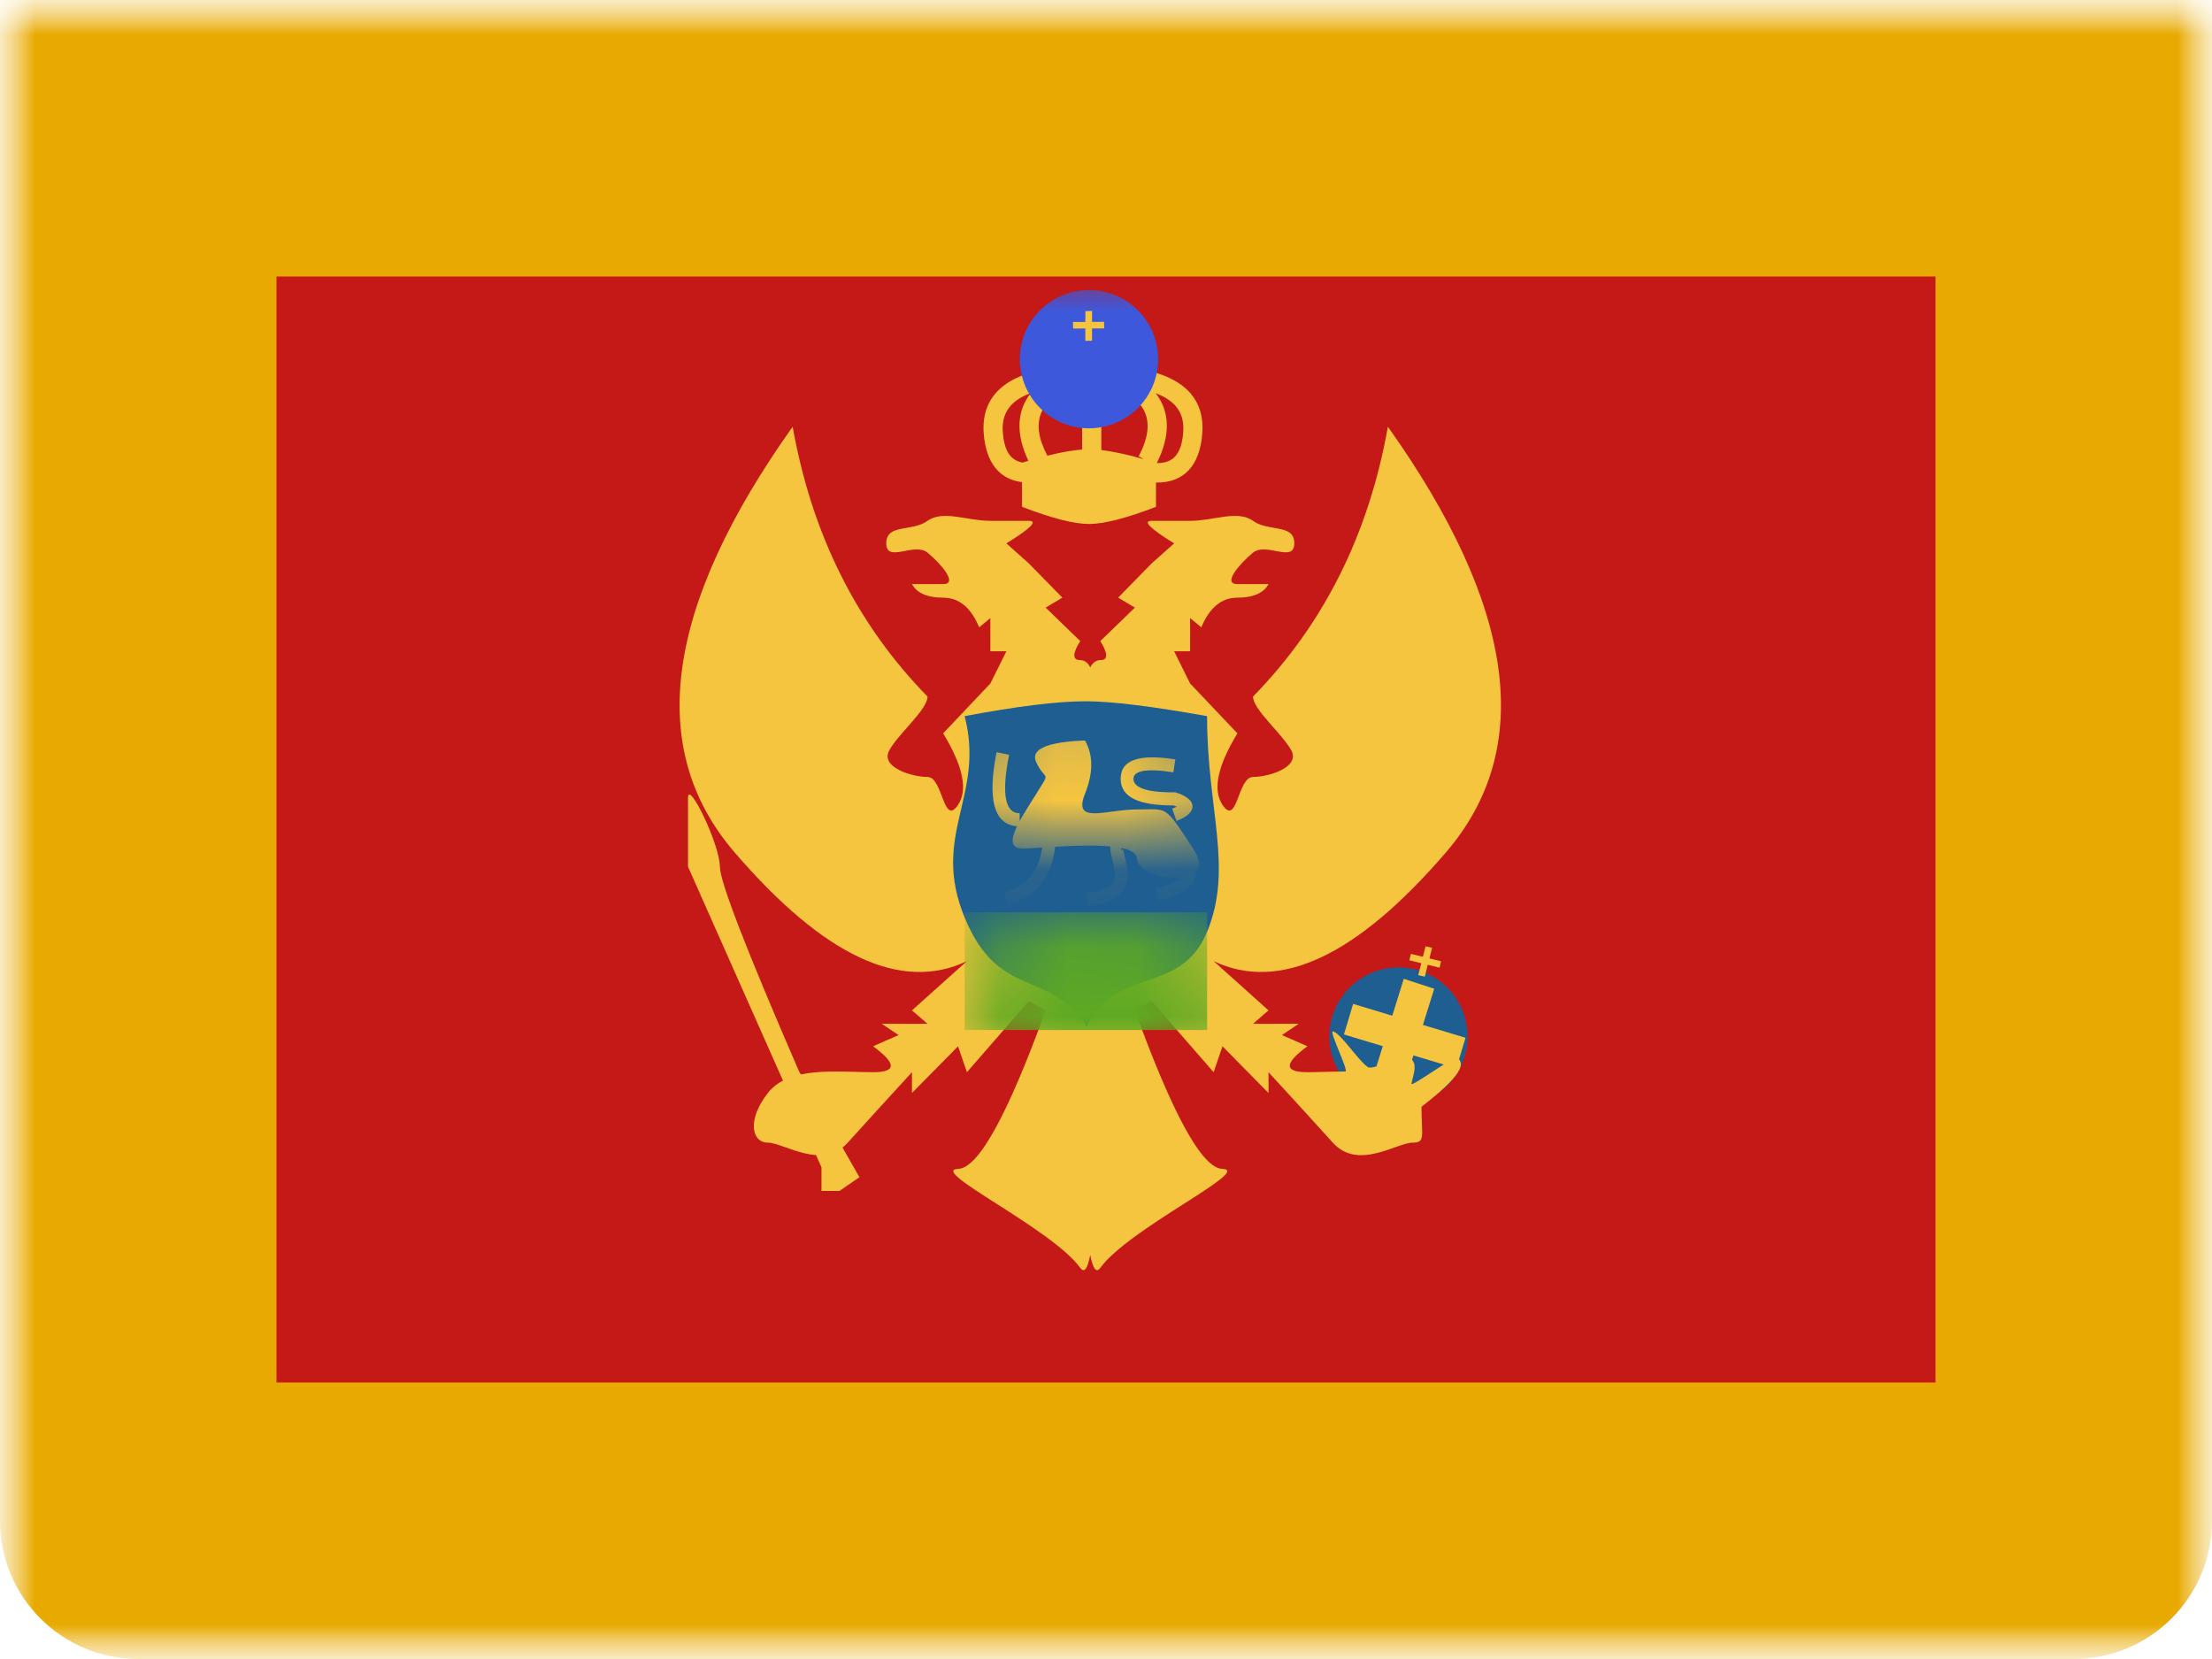 <svg xmlns="http://www.w3.org/2000/svg" xmlns:xlink="http://www.w3.org/1999/xlink" width="32" height="24" viewBox="0 0 32 24">
  <defs>
    <rect id="a" width="32" height="24"/>
    <rect id="c" width="32" height="24"/>
    <polygon id="e" points="4 4 28 4 28 20 4 20"/>
    <path id="g" d="M0.185,0.284 C0.943,0.141 1.528,0.069 1.938,0.069 C2.307,0.069 2.892,0.141 3.692,0.284 C3.692,1.644 4.075,2.476 3.692,3.405 C3.31,4.334 2.374,3.888 1.951,4.777 C1.41,3.934 0.679,4.398 0.185,3.197 C-0.31,1.996 0.485,1.443 0.185,0.284 Z"/>
  </defs>
  <g fill="none" fill-rule="evenodd">
    <mask id="b" fill="white">
      <use xlink:href="#a"/>
    </mask>
    <g mask="url(#b)">
      <mask id="d" fill="white">
        <use xlink:href="#c"/>
      </mask>
      <g mask="url(#d)">
        <path fill="#E8AA00" d="M0,0 L32,0 L32,22 C32,23.105 31.105,24 30,24 L2,24 C0.895,24 1.3527075e-16,23.105 0,22 L0,0 Z"/>
        <mask id="f" fill="white">
          <use xlink:href="#e"/>
        </mask>
        <use fill="#C51918" xlink:href="#e"/>
        <g mask="url(#f)">
          <g transform="translate(9.8 4.4)">
            <ellipse cx="10.431" cy="10.595" fill="#1E5E91" rx="1" ry="1"/>
            <path fill="#F6C540" d="M5.972,5.256 C6.006,5.186 6.055,5.15 6.118,5.15 C6.231,5.15 6.231,5.058 6.118,4.874 L6.618,4.39 L6.376,4.246 L6.86,3.751 L7.186,3.461 C6.835,3.244 6.726,3.135 6.86,3.135 C7.062,3.135 7.078,3.135 7.417,3.135 C7.757,3.135 8.102,2.974 8.327,3.135 C8.551,3.297 8.924,3.172 8.924,3.461 C8.924,3.751 8.516,3.439 8.327,3.595 C8.137,3.751 7.875,4.05 8.101,4.05 C8.251,4.05 8.402,4.05 8.551,4.05 C8.48,4.18 8.33,4.246 8.101,4.246 C7.872,4.246 7.698,4.389 7.579,4.675 L7.417,4.542 L7.417,5.022 L7.186,5.022 L7.417,5.488 L8.101,6.209 C7.813,6.682 7.741,7.027 7.885,7.243 C8.101,7.566 8.102,6.84 8.327,6.84 C8.551,6.84 9.015,6.7 8.88,6.454 C8.745,6.209 8.327,5.866 8.327,5.677 C9.351,4.63 10.001,3.329 10.278,1.773 C12.129,4.378 12.409,6.431 11.117,7.932 C9.826,9.433 8.706,9.957 7.757,9.504 L8.551,10.217 L8.327,10.411 L8.988,10.411 L8.745,10.574 L8.924,10.652 L9.114,10.736 C8.773,10.986 8.773,11.111 9.114,11.111 C9.283,11.111 9.473,11.101 9.663,11.101 C9.717,11.102 9.428,10.52 9.481,10.522 C9.58,10.526 9.851,10.946 9.988,11.037 C10.06,11.085 10.517,10.865 10.579,10.896 C10.728,10.971 10.642,11.144 10.619,11.28 C10.61,11.331 11.259,10.862 11.285,10.896 C11.339,10.965 11.482,11.057 10.764,11.611 C10.764,12.035 10.827,12.13 10.637,12.13 C10.406,12.13 9.847,12.538 9.481,12.13 C9.236,11.859 8.926,11.519 8.551,11.111 L8.551,11.412 L7.885,10.736 L7.757,11.111 L6.86,10.082 L6.618,10.217 C7.169,11.735 7.591,12.5 7.885,12.51 C8.327,12.526 6.531,13.372 6.118,13.941 C6.06,14.021 6.012,13.959 5.972,13.755 C5.933,13.959 5.884,14.021 5.827,13.941 C5.414,13.372 3.618,12.526 4.06,12.51 C4.354,12.5 4.776,11.735 5.327,10.217 L5.084,10.082 L4.188,11.111 L4.06,10.736 L3.393,11.412 L3.393,11.111 C3.018,11.519 2.709,11.859 2.464,12.13 C2.098,12.538 1.539,12.13 1.308,12.13 C1.078,12.13 1,11.808 1.308,11.412 C1.616,11.016 2.32,11.111 2.831,11.111 C3.172,11.111 3.172,10.986 2.831,10.736 L3.021,10.652 L3.2,10.574 L2.956,10.411 L3.618,10.411 L3.393,10.217 L4.188,9.504 C3.239,9.957 2.119,9.433 0.828,7.932 C-0.464,6.431 -0.184,4.378 1.667,1.773 C1.944,3.329 2.594,4.63 3.618,5.677 C3.618,5.866 3.2,6.209 3.065,6.454 C2.93,6.7 3.393,6.84 3.618,6.84 C3.843,6.84 3.844,7.566 4.06,7.243 C4.204,7.027 4.132,6.682 3.844,6.209 L4.527,5.488 L4.759,5.022 L4.527,5.022 L4.527,4.542 L4.365,4.675 C4.247,4.389 4.073,4.246 3.844,4.246 C3.615,4.246 3.464,4.18 3.393,4.05 C3.543,4.05 3.693,4.05 3.844,4.05 C4.069,4.05 3.808,3.751 3.618,3.595 C3.429,3.439 3.021,3.751 3.021,3.461 C3.021,3.172 3.393,3.297 3.618,3.135 C3.843,2.974 4.188,3.135 4.527,3.135 C4.867,3.135 4.883,3.135 5.084,3.135 C5.218,3.135 5.11,3.244 4.759,3.461 L5.084,3.751 L5.569,4.246 L5.327,4.39 L5.827,4.874 C5.713,5.058 5.713,5.15 5.827,5.15 C5.89,5.15 5.939,5.186 5.972,5.256 Z"/>
            <path fill="#F6C540" d="M2.633,12.63 L1.758,11.096 C0.995,9.337 0.614,8.351 0.614,8.138 C0.614,7.817 0.153,6.869 0.153,7.144 C0.153,7.328 0.153,7.659 0.153,8.138 L2.084,12.487 L2.084,12.829 L2.344,12.829 L2.633,12.63 Z"/>
            <polygon fill="#F6C540" fill-rule="nonzero" points="9.642 10.565 9.775 10.123 11.401 10.613 11.268 11.055"/>
            <polygon fill="#F6C540" fill-rule="nonzero" points="10.508 9.76 10.948 9.904 10.518 11.282 10.078 11.138"/>
            <path fill="#F6C540" fill-rule="nonzero" d="M10.879 9.465L11.047 9.506 11.026 9.599 10.855 9.557 10.812 9.729 10.717 9.707 10.761 9.534 10.589 9.492 10.611 9.399 10.784 9.442 10.823 9.29 10.917 9.311 10.879 9.465zM6.923 2.581L6.923 2.932C6.492 3.098 6.169 3.18 5.954 3.18 5.738 3.18 5.415 3.098 4.985 2.932L4.985 2.575C4.658 2.535 4.463 2.293 4.431 1.871 4.388 1.303 4.788.98 5.56.909L5.564.947C5.662.901 5.773.859 5.894.822L5.942.988 6.086.988 6.134.822C6.254.859 6.363.9 6.461.946L6.464.909C7.236.98 7.636 1.303 7.593 1.871 7.558 2.341 7.32 2.588 6.923 2.581zM6.749 2.243L6.673 2.201C6.949 1.674 6.789 1.337 6.132 1.119L6.132 2.11C6.297 2.13 6.503 2.174 6.749 2.243zM5.855 2.103L5.855 1.133C5.236 1.35 5.086 1.682 5.351 2.192 5.551 2.143 5.719 2.113 5.855 2.103zM4.991 2.292C5.02 2.283 5.049 2.274 5.077 2.266 4.893 1.878 4.908 1.547 5.111 1.287 4.813 1.395 4.687 1.582 4.707 1.851 4.727 2.117 4.814 2.258 4.991 2.292zM6.935 2.299C7.179 2.303 7.294 2.162 7.317 1.851 7.337 1.584 7.213 1.397 6.919 1.289 7.126 1.556 7.136 1.897 6.935 2.299z"/>
            <circle cx="5.954" cy=".796" r="1" fill="#3D58DB"/>
            <path fill="#F6C540" fill-rule="nonzero" d="M6.012,0.27 L6.181,0.311 L6.16,0.404 L5.989,0.362 L5.946,0.534 L5.851,0.512 L5.895,0.339 L5.723,0.297 L5.744,0.204 L5.918,0.247 L5.957,0.095 L6.051,0.116 L6.012,0.27 Z" transform="rotate(-14 5.952 .32)"/>
            <g transform="translate(3.97 5.676)">
              <mask id="h" fill="white">
                <use xlink:href="#g"/>
              </mask>
              <use fill="#1E5E91" xlink:href="#g"/>
              <rect width="3.508" height="1.703" x=".185" y="3.122" fill="#5EAA22" mask="url(#h)"/>
              <path fill="#F6C540" fill-rule="nonzero" d="M2.294,2.169 C2.059,2.147 1.754,2.159 1.494,2.174 C1.443,2.621 1.212,2.907 0.807,3.015 L0.76,2.832 C1.077,2.747 1.258,2.537 1.307,2.185 C1.185,2.193 1.084,2.199 1.021,2.199 C0.838,2.199 0.855,2.06 0.943,1.877 C0.6,1.851 0.515,1.472 0.647,0.805 L0.828,0.843 C0.711,1.431 0.777,1.689 0.981,1.689 L0.981,1.803 C1.05,1.676 1.142,1.535 1.222,1.407 C1.438,1.055 1.356,1.239 1.222,0.954 C1.132,0.764 1.367,0.658 1.926,0.636 C2.047,0.848 2.047,1.105 1.926,1.407 C1.745,1.859 2.228,1.634 2.678,1.634 C3.128,1.634 3.068,1.555 3.489,2.199 C3.601,2.37 3.596,2.482 3.528,2.55 C3.534,2.724 3.344,2.868 2.994,2.961 L2.948,2.778 C3.133,2.729 3.247,2.682 3.3,2.63 C3.036,2.646 2.678,2.516 2.678,2.348 C2.678,2.268 2.589,2.219 2.451,2.191 L2.451,2.231 C2.454,2.231 2.472,2.213 2.476,2.201 C2.476,2.202 2.476,2.203 2.476,2.204 L2.477,2.2 C2.477,2.199 2.477,2.199 2.477,2.198 C2.477,2.2 2.477,2.202 2.476,2.204 C2.477,2.212 2.48,2.227 2.484,2.248 C2.488,2.264 2.505,2.333 2.507,2.34 C2.531,2.439 2.543,2.517 2.543,2.603 C2.543,2.841 2.34,2.982 1.972,3.036 L1.946,2.849 C2.234,2.806 2.359,2.72 2.359,2.603 C2.359,2.536 2.349,2.471 2.328,2.386 C2.327,2.381 2.309,2.31 2.305,2.291 C2.296,2.253 2.292,2.225 2.292,2.198 C2.292,2.188 2.292,2.178 2.294,2.169 Z M2.442,1.191 C2.442,0.907 2.726,0.83 3.233,0.91 L3.205,1.097 C2.799,1.032 2.627,1.08 2.627,1.191 C2.627,1.313 2.808,1.39 3.218,1.386 L3.232,1.386 L3.246,1.39 C3.56,1.488 3.56,1.688 3.249,1.8 L3.188,1.622 C3.214,1.612 3.237,1.603 3.255,1.594 C3.241,1.588 3.224,1.582 3.205,1.576 C2.712,1.577 2.442,1.46 2.442,1.191 Z" mask="url(#h)"/>
            </g>
          </g>
        </g>
      </g>
    </g>
  </g>
</svg>
